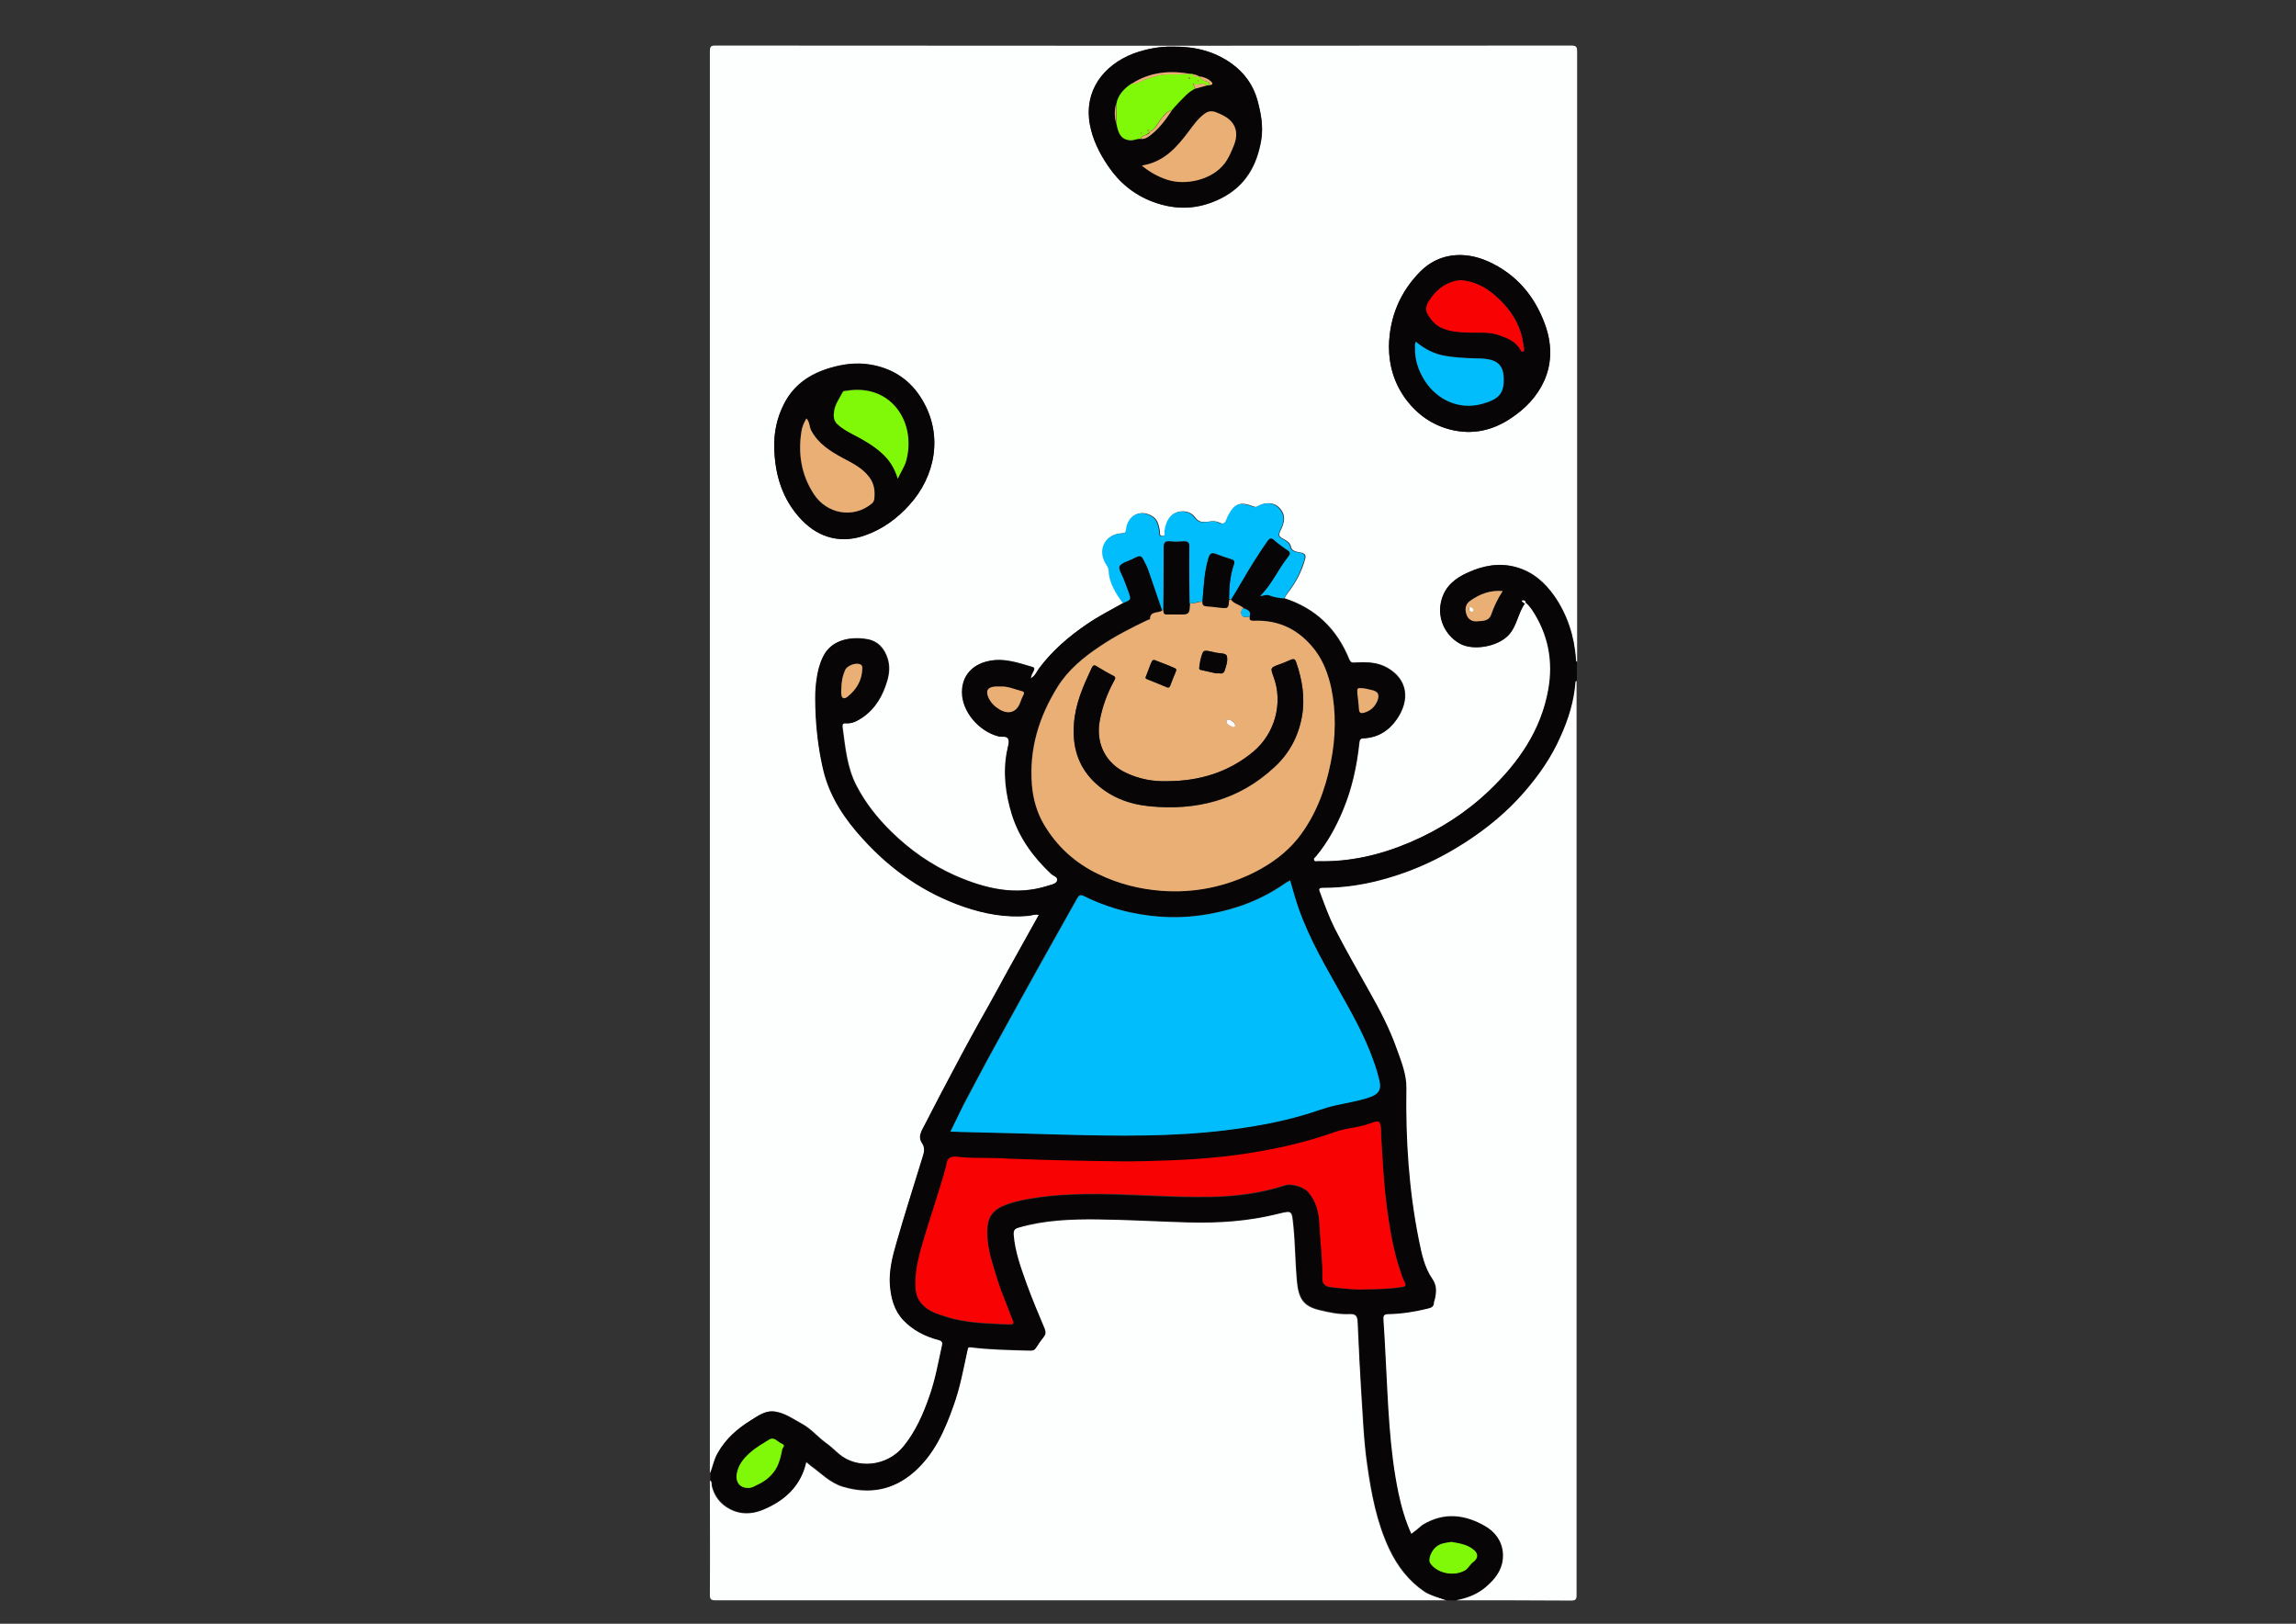 <?xml version="1.0" encoding="utf-8"?>
<!-- Generator: Adobe Illustrator 21.0.0, SVG Export Plug-In . SVG Version: 6.00 Build 0)  -->
<svg version="1.1" id="Capa_1" xmlns="http://www.w3.org/2000/svg" xmlns:xlink="http://www.w3.org/1999/xlink" x="0px" y="0px"
	 viewBox="0 0 841.9 595.3" style="enable-background:new 0 0 841.9 595.3;" xml:space="preserve">
<rect x="0" y="0" width="841.9" height="595.3" fill="#333333" stroke="none"/>
<style type="text/css">
	.st0{fill:#FDFEFE;}
	.st1{fill:#070506;}
	.st2{fill:#02BDFB;}
	.st3{fill:#E9AF75;}
	.st4{fill:#F90203;}
	.st5{fill:#80F909;}
</style>
<g>
	<g>
		<path class="st0" d="M260.3,540.2c0-173.8,0-347.6,0-521.4c0-1.8,0.4-2.1,2.1-2.1c104.6,0.1,209.1,0.1,313.7,0
			c2,0,2.2,0.6,2.2,2.3c0,74.5,0,149,0,223.6c-0.5-0.1-0.4-0.5-0.4-0.9c-0.6-8.4-3.1-16.3-7.9-23.2c-3.5-5-7.9-8.9-14-10.6
			c-6.2-1.7-12.1-0.6-17.8,2c-4.5,2-8.1,4.9-9.5,9.8c-1.8,6.4,1,13.1,6.7,16.2c4.9,2.7,13.7,1.1,17.7-3c3.2-3.3,3.5-8.1,6.1-11.7
			c0.1-0.1,0.2-0.2,0.4-0.4c0.9,0.7,1.7,1.6,2.3,2.6c6.1,9,7.9,18.8,6,29.4c-2.7,15-11,26.9-21.8,37.1c-8.4,8-18.1,14.2-28.8,18.8
			c-10.9,4.7-22.1,7.3-33.9,7c-0.5,0-1.3,0.3-1.5-0.4c-0.3-0.7,0.4-1,0.8-1.5c4.2-5.1,7.3-10.8,9.8-16.8c3.3-7.9,5.1-16.2,6-24.7
			c0.1-1.1,0.4-1.6,1.6-1.7c5.3-0.2,9.3-2.8,12.2-7c4.8-7,4-14.5-3.5-18.8c-3.6-2.1-7.8-2.2-11.9-1.9c-1.1,0.1-1.6-0.1-2.1-1.2
			c-4.5-11.1-12.3-18.7-23.8-22.4c0.4-0.7,0.8-1.4,1.3-2c2.9-3.7,5.1-7.9,6.3-12.4c0.3-1.2,0.1-1.9-1.4-2.3
			c-1.4-0.3-3.5-0.4-3.8-2.1c-0.3-1.4-1-1.9-2-2.5c-2.8-1.5-2.8-1.5-1.4-4.4c1.4-3.1,1.1-5.5-1-7.6c-1.8-1.8-4.7-2-7.4-0.6
			c-0.6,0.4-1.1,0.6-1.8,0.3c-5-1.9-6.8-1.3-9.3,3.4c-0.2,0.4-0.5,0.9-0.6,1.4c-0.5,1.4-1.4,1.8-2.7,1.1c-1.2-0.6-2.4-0.6-3.8-0.4
			c-1.9,0.3-3.7,0.5-5.2-1.6c-2-2.8-6.5-2.8-8.7-0.4c-1.4,1.6-1.9,3.3-2.2,5.3c-0.1,0.7,0.5,2-1,2c-1.4,0-0.8-1.3-1-2
			c-0.4-1.9-0.7-3.9-2.5-5.1c-4.3-2.9-9-0.7-9.6,4.5c-0.1,1.2-0.4,1.6-1.7,1.6c-5.8,0.2-8.8,5.6-6,10.7c0.5,0.9,1.3,1.8,1.3,2.9
			c0.2,4.7,2.5,8.4,5.2,11.9c-4.6,2.6-9.2,4.9-13.5,7.9c-6.6,4.5-12.5,9.6-17.3,16c-0.9,1.2-1.4,2.9-3.2,3.8
			c0.2-0.7,0.3-1.1,0.4-1.4c0.2-0.5,0.5-0.9,0.7-1.4c0.2-0.6,0.4-1.1-0.4-1.4c-5.4-1.6-10.8-3.5-16.5-2.1c-5.6,1.3-9.3,5.3-9.3,11.3
			c0,7,6.1,14.3,13.4,16.2c1.2,0.3,3.1-0.3,3.6,1c0.4,1.1-0.3,2.7-0.4,4.1c0,0.1-0.1,0.3-0.1,0.4c-1.5,7.9-0.5,15.6,1.8,23.1
			c2.7,8.6,7.9,15.6,14.4,21.8c0.8,0.8,2.9,1.1,2.1,2.7c-0.5,1.1-2.2,1.3-3.4,1.7c-11.9,3.8-23.1,1-33.9-3.7
			c-8.8-3.9-16.7-9.4-23.6-16.2c-5.1-5-9.4-10.4-12.7-16.8c-3.5-6.7-4.1-14.2-5.1-21.5c-0.1-1.1,0.2-1.5,1.3-1.4
			c2.2,0.1,4.1-0.8,5.9-2c4.9-3.3,7.6-8.1,9.2-13.6c0.8-2.7,1-5.5,0.1-8.2c-1.2-3.7-3.5-6.3-7.4-7c-5.5-1-12.9-0.2-16.1,6.3
			c-1.3,2.6-2,5.5-2.4,8.3c-0.7,4.6-0.5,9.2-0.3,13.8c0.3,6.8,1.2,13.5,2.9,20.1c2.4,9.5,7.8,17.4,14.3,24.6
			c10.4,11.4,22.6,19.9,37.2,25c7.6,2.6,15.3,4,23.4,3.3c1.2-0.1,2.5-0.7,4-0.4c-3.8,6.8-7.5,13.5-11.2,20.1
			c-2.5,4.4-4.8,8.9-7.3,13.3c-4.1,7.3-8.1,14.6-12,21.9c-3.8,7.1-7.6,14.2-11.2,21.4c-1.1,2.1-2.8,4.4-1.2,6.9
			c1.2,1.8,0.9,3.3,0.3,5.1c-3.3,10.5-6.6,20.9-9.6,31.5c-1.5,5.1-2.8,10.3-2.4,15.7c0.3,4.7,1.5,9.2,4.9,12.7c3.5,3.7,8,6,13,7.3
			c1.1,0.3,1.5,0.8,1.2,2c-1.3,6.3-2.5,12.7-4.7,18.8c-2.3,6.4-5,12.5-9.2,17.9c-6.3,8-17.5,8.6-23.9,3.2c-1.7-1.4-3.2-3-5-4.2
			c-3-2.2-5.4-5.2-8.8-7c-3.1-1.7-6-3.8-9.6-4.4c-3.6-0.6-6.3,1.5-9,3.2c-4.9,3-9.2,6.8-12.1,12
			C261.6,535.3,261.3,537.9,260.3,540.2z M430,17.1c-4.6-0.1-9.5,0.7-14.3,2.6c-11.1,4.3-18.3,13.7-16,26c1,5.5,3.5,10.5,6.6,15.1
			c4.1,6.1,9.5,10.6,16.4,13.2c8.5,3.2,16.7,2.9,25-1.2c9-4.5,13.2-12,14.8-21.4c0.8-5-0.1-9.9-1.4-14.7c-1.5-5.5-4.7-9.9-9.4-13.3
			C445.3,18.8,438.2,17,430,17.1z M283.9,163.9c0.2,10.1,3,19.3,10.1,26.7c6.8,7.1,15,8.5,23.2,5.6c6.3-2.2,11.7-6.1,16.2-11.1
			c9.6-10.6,12.5-25.6,4.8-38.5c-4.3-7.3-10.8-11.6-19.2-13c-4.9-0.8-9.7-0.2-14.5,1.2c-7.5,2.2-13.5,6.2-17.1,13.4
			C284.9,153.2,283.8,158.4,283.9,163.9z M509.3,126.9c0,7.3,2,13.9,6.4,19.8c4.2,5.4,9.5,9.1,16.1,10.8c8,2,15.4,0.4,22.2-4.2
			c5.3-3.5,9.6-7.9,12.2-13.8c3-6.8,2.7-13.9,0.2-20.7c-3.8-10.4-10.6-18.4-20.9-23c-8.6-3.8-17.9-3.1-24.7,3.7
			C513.4,107,509.6,116.2,509.3,126.9z"/>
		<path class="st0" d="M530.4,586.7c-89.4,0-178.7,0-268.1,0c-1.6,0-2-0.4-2-2c0.1-14,0-27.9,0-41.9c0.9,0.5,0.5,1.4,0.7,2.1
			c0.7,2.8,2.1,5.1,4.3,6.9c4.6,3.6,9.8,3.8,14.8,1.6c7.7-3.3,13.5-8.6,15.4-17.4c0.7,0.5,1.2,1,1.7,1.4c3.8,2.7,7,6.2,11.8,7.7
			c9.7,2.9,18.5,1.3,26.1-5.4c7.4-6.5,11.2-15.3,14.4-24.3c2.3-6.6,3.6-13.5,5.1-20.3c0.2-0.8,0.2-1.3,1.3-1.1
			c7.2,0.9,14.4,1,21.6,1.2c0.9,0,1.7,0,2.2-0.9c0.9-1.4,1.8-2.8,2.9-4.1c0.7-0.9,0.7-1.7,0.3-2.8c-2.2-5.4-4.6-10.8-6.6-16.4
			c-2.1-5.9-4.3-11.7-4.8-18.1c-0.1-1.8,0.4-2.4,2-2.8c9.4-2.7,19.1-3.1,28.8-3c11.1,0.1,22.2,0.8,33.3,1.1
			c11.1,0.3,22-0.4,32.8-3.1c5.4-1.3,5.2-1.4,5.8,4.1c0.7,6.8,0.7,13.6,1.3,20.3c0.6,6.8,2.5,9.4,8.1,10.8c3.7,0.9,7.4,1.7,11.2,1.5
			c2.5-0.1,2.9,0.9,3,3.1c0.4,8.5,0.8,16.9,1.3,25.4c0.6,8.9,0.9,17.9,2.2,26.8c1.5,10.6,3.5,21.1,8.1,30.9
			c3,6.3,7.1,11.6,12.9,15.6C524.9,585.1,527.7,585.7,530.4,586.7z"/>
		<path class="st1" d="M530.4,586.7c-2.7-1-5.5-1.6-7.9-3.3c-5.9-3.9-9.9-9.3-12.9-15.6c-4.7-9.8-6.6-20.3-8.1-30.9
			c-1.3-8.9-1.6-17.8-2.2-26.8c-0.6-8.5-1-16.9-1.3-25.4c-0.1-2.1-0.5-3.2-3-3.1c-3.8,0.2-7.5-0.6-11.2-1.5
			c-5.6-1.4-7.6-4.1-8.1-10.8c-0.6-6.8-0.6-13.6-1.3-20.3c-0.5-5.4-0.4-5.4-5.8-4.1c-10.8,2.7-21.8,3.4-32.8,3.1
			c-11.1-0.3-22.2-1-33.3-1.1c-9.7-0.1-19.4,0.2-28.8,3c-1.6,0.5-2.1,1.1-2,2.8c0.5,6.3,2.7,12.2,4.8,18.1c2,5.5,4.3,10.9,6.6,16.4
			c0.4,1.1,0.4,1.9-0.3,2.8c-1,1.3-2,2.7-2.9,4.1c-0.6,0.9-1.3,1-2.2,0.9c-7.2-0.2-14.5-0.3-21.6-1.2c-1.1-0.1-1.1,0.3-1.3,1.1
			c-1.5,6.8-2.7,13.7-5.1,20.3c-3.2,9.1-7,17.8-14.4,24.3c-7.6,6.7-16.3,8.3-26.1,5.4c-4.7-1.4-8-4.9-11.8-7.7
			c-0.5-0.4-1-0.8-1.7-1.4c-1.9,8.8-7.7,14.1-15.4,17.4c-5.1,2.2-10.3,2-14.8-1.6c-2.2-1.8-3.6-4.1-4.3-6.9
			c-0.2-0.7,0.2-1.6-0.7-2.1c0-0.9,0-1.8,0-2.6c1.1-2.3,1.3-4.9,2.6-7.2c2.9-5.2,7.1-8.9,12.1-12c2.8-1.7,5.4-3.8,9-3.2
			c3.6,0.6,6.5,2.7,9.6,4.4c3.4,1.8,5.8,4.8,8.8,7c1.8,1.3,3.3,2.8,5,4.2c6.4,5.4,17.6,4.8,23.9-3.2c4.3-5.4,7-11.5,9.2-17.9
			c2.2-6.1,3.3-12.5,4.7-18.8c0.3-1.2-0.1-1.7-1.2-2c-5-1.3-9.5-3.6-13-7.3c-3.3-3.5-4.5-8-4.9-12.7c-0.4-5.4,0.9-10.6,2.4-15.7
			c3-10.5,6.4-21,9.6-31.5c0.6-1.8,0.9-3.4-0.3-5.1c-1.6-2.5,0.1-4.7,1.2-6.9c3.7-7.2,7.4-14.3,11.2-21.4c3.9-7.4,7.9-14.7,12-21.9
			c2.5-4.4,4.9-8.9,7.3-13.3c3.7-6.7,7.4-13.3,11.2-20.1c-1.6-0.3-2.8,0.3-4,0.4c-8.1,0.7-15.8-0.7-23.4-3.3
			c-14.6-5-26.9-13.6-37.2-25c-6.5-7.1-11.9-15.1-14.3-24.6c-1.6-6.6-2.5-13.3-2.9-20.1c-0.2-4.6-0.4-9.2,0.3-13.8
			c0.4-2.9,1.1-5.7,2.4-8.3c3.2-6.5,10.5-7.2,16.1-6.3c3.8,0.7,6.2,3.3,7.4,7c0.9,2.7,0.7,5.5-0.1,8.2c-1.6,5.5-4.3,10.3-9.2,13.6
			c-1.8,1.2-3.6,2.2-5.9,2c-1.1-0.1-1.4,0.4-1.3,1.4c1,7.4,1.6,14.8,5.1,21.5c3.3,6.3,7.7,11.8,12.7,16.8
			c6.9,6.8,14.8,12.3,23.6,16.2c10.9,4.7,22.1,7.5,33.9,3.7c1.3-0.4,2.9-0.7,3.4-1.7c0.7-1.6-1.3-1.9-2.1-2.7
			c-6.5-6.1-11.7-13.2-14.4-21.8c-2.3-7.5-3.3-15.2-1.8-23.1c0-0.1,0.1-0.3,0.1-0.4c0.2-1.4,0.9-2.9,0.4-4.1c-0.5-1.3-2.4-0.7-3.6-1
			c-7.3-1.9-13.4-9.2-13.4-16.2c0-6,3.7-10,9.3-11.3c5.7-1.4,11.1,0.5,16.5,2.1c0.9,0.3,0.7,0.8,0.4,1.4c-0.2,0.5-0.5,0.9-0.7,1.4
			c-0.2,0.4-0.2,0.7-0.4,1.4c1.8-1,2.3-2.6,3.2-3.8c4.8-6.4,10.7-11.5,17.3-16c4.3-3,9-5.3,13.5-7.9c3-1.2,3.1-1.2,2-4.3
			c-0.5-1.5-1.1-3-1.7-4.5c-0.6-1.6-2.1-3.7-1.5-4.7c0.7-1.3,3-1.8,4.6-2.6c3.3-1.6,3.3-1.6,4.9,1.6c0.3,0.7,0.7,1.4,1,2.2
			c1.7,4.9,3.3,9.7,5,14.6c0,0.1,0,0.3-0.1,0.4c-1.4,1.1-4.4,0.1-4.4,3.1c0,0.1-0.5,0.2-0.8,0.3c-6,2.9-12,5.9-17.6,9.7
			c-6,4-11.5,8.6-15.4,14.7c-6.9,11-10.6,23-9.5,36.1c0.4,5,1.8,10,4.3,14.3c4.8,8.2,11.6,14.4,20.3,18.5c7.3,3.5,14.9,5.4,22.9,6
			c12.1,0.9,23.7-1.5,34.5-7c5.9-3,11.3-7,15.5-12.2c6.5-8.2,10.1-17.8,12.1-28c1.8-9.1,2.1-18.3,0.1-27.4c-1-4.8-2.7-9.5-5.8-13.5
			c-5.7-7.5-13.1-11.3-22.6-10.9c-1,0-1.8-0.2-1.4-1.5c0.7-2.1-0.8-2.6-2.3-3.2c-1.3-1.3-3.3-1.5-4.5-3c1.3-2.2,2.6-4.5,4-6.7
			c3-5,6-10,9.4-14.8c0.8-1.1,1.4-1.2,2.4-0.3c1.5,1.3,3.2,2.6,4.9,3.7c1.2,0.8,1.1,1.4,0.3,2.4c-3.7,4.6-6,10.2-10.3,14.4
			c1.2-0.1,2.2-0.7,3.4-0.2c1.7,0.7,3.5,0.9,5.3,1.1c11.5,3.7,19.3,11.3,23.8,22.4c0.4,1.1,1,1.3,2.1,1.2c4.1-0.3,8.3-0.2,11.9,1.9
			c7.5,4.3,8.3,11.7,3.5,18.8c-2.9,4.2-6.9,6.8-12.2,7c-1.2,0-1.5,0.6-1.6,1.7c-0.9,8.5-2.7,16.8-6,24.7c-2.5,6-5.6,11.8-9.8,16.8
			c-0.4,0.4-1,0.8-0.8,1.5c0.3,0.7,1,0.4,1.5,0.4c11.8,0.3,23.1-2.4,33.9-7c10.7-4.6,20.4-10.8,28.8-18.8
			c10.8-10.3,19.1-22.1,21.8-37.1c1.9-10.5,0-20.4-6-29.4c-0.7-1-1.4-1.8-2.3-2.6c-0.1-0.6-0.5-0.8-1-0.8c-0.2,0-0.5,0.1-0.3,0.4
			c0.3,0.3,0.6,0.5,1,0.8c-2.6,3.6-2.9,8.4-6.1,11.7c-3.9,4.1-12.8,5.7-17.7,3c-5.7-3.2-8.6-9.9-6.7-16.2c1.4-4.9,5-7.8,9.5-9.8
			c5.7-2.6,11.6-3.8,17.8-2c6,1.7,10.5,5.6,14,10.6c4.8,7,7.3,14.8,7.9,23.2c0,0.3,0,0.7,0.4,0.9c0,2.3,0,4.7,0,7
			c-0.1,0.1-0.4,0.3-0.4,0.4c-0.6,7.1-2.7,13.7-5.5,20.1c-3.3,7.4-7.9,14.1-13.2,20.2c-6.3,7.2-13.7,13.3-21.8,18.6
			c-8.8,5.7-18.2,10.1-28.2,13c-7.8,2.3-15.8,3.6-23.9,3.6c-0.9,0-1.7,0-1.2,1.3c1.7,4.6,3.3,9.3,5.6,13.7c4,7.8,8.4,15.4,12.7,23.1
			c3.8,6.8,7.4,13.7,10,21c1.6,4.6,3.5,9.3,3.5,14.4c-0.2,18.7,0.9,37.3,4.6,55.7c1,4.9,2,10,4.9,14.1c1.8,2.6,1.5,5.1,0.9,7.7
			c-0.1,0.4-0.3,0.7-0.3,1.1c0,1.3-0.8,1.8-2,2.1c-4.8,1.2-9.7,2-14.7,2.1c-1.8,0-1.9,0.7-1.8,2.2c0.3,4.7,0.6,9.3,0.8,14
			c0.9,16.5,1.3,33.1,4.7,49.4c1.1,5.2,2.6,10.3,4.7,14.9c0.7-0.6,1.4-1.1,2.1-1.6c0.7-0.6,1.3-1.3,2.2-1.8
			c7.7-4.6,15.4-3.7,22.8,0.6c5.3,3.1,7.4,8.3,6.2,13.7c-0.9,4.1-3.6,6.8-6.8,9.3c-3,2.3-6.4,3.5-10.1,4.2
			C532.7,586.7,531.5,586.7,530.4,586.7z M348.5,414.9c1.3,0,2.2,0,3.1,0c12.8,0.3,25.6,0.7,38.3,1c19.8,0.6,39.6,0.8,59.3-1.6
			c9.6-1.2,19-2.8,28.3-5.5c4-1.1,7.8-2.7,11.9-3.6c3.9-0.8,7.9-1.5,11.7-2.7c4.1-1.3,5.4-3,4.5-6.5c-0.6-2.5-1.3-4.9-2.2-7.3
			c-3.3-9.4-8.2-18-13.1-26.6c-6.1-10.8-12.1-21.6-15.7-33.5c-0.6-1.9-1.1-3.8-1.7-5.9c-0.8,0.4-1.3,0.7-1.9,1.1
			c-8.4,5.9-17.7,9.4-27.7,11.2c-9.7,1.8-19.4,1.5-29.1-0.6c-5.8-1.2-11.3-3.2-16.6-5.8c-1.7-0.8-2.1-0.5-2.9,0.9
			c-4.1,7.4-8.3,14.7-12.4,22.1c-5.9,10.6-11.8,21.2-17.6,31.8c-3.9,7.1-7.6,14.2-11.4,21.3C351.9,408,350.3,411.3,348.5,414.9z
			 M500.5,472.7c5.1,0,9.3-0.1,13.4-0.7c1.6-0.2,1.9-0.6,1.1-2c-0.6-1.1-0.9-2.2-1.3-3.4c-2.7-7.7-4-15.7-5.1-23.8
			c-1.2-8.8-1.7-17.6-2.1-26.5c0-0.9,0-1.9-0.1-2.8c-0.3-2.3-0.8-2.6-2.9-1.8c-2.1,0.7-4.3,1.4-6.5,1.8c-2.5,0.4-5,0.8-7.4,1.7
			c-10.5,3.7-21.3,6.2-32.4,7.9c-12.4,1.9-24.8,2.5-37.2,2.8c-6.9,0.2-13.9,0-20.8-0.1c-11.2-0.2-22.3-0.5-33.5-1
			c-4.8-0.2-9.6,0.1-14.4-0.5c-1.6-0.2-3.6-0.1-4,2c-0.7,3.4-1.8,6.7-2.8,10c-1.6,5.3-3.4,10.6-5,15.9c-1.9,6.5-4.1,13-3.7,20
			c0.1,2.3,0.8,4.4,2.4,6.1c2.4,2.6,5.6,3.5,8.9,4.6c7.6,2.4,15.4,2.4,23.1,2.8c1.6,0.1,1.7-0.5,1.1-1.8c-1.1-2.6-2-5.3-3.1-7.9
			c-1.7-4-2.9-8.1-4.1-12.3c-1.4-4.6-2.4-9.3-1.9-14.2c0.3-3.4,2.2-5.7,5.3-7.1c4.3-1.9,8.9-2.7,13.4-3.3c5.5-0.8,11.1-1.1,16.8-1.2
			c15.6-0.2,31.2,1.4,46.9,1c9.1-0.2,18-1.4,26.7-4.2c2.3-0.8,6.8,0.6,8.4,2.4c3,3.4,4,7.6,4.2,11.8c0.3,6.6,1.2,13.2,1.1,19.9
			c0,2.2,1,3,2.9,3.2C492.3,472.4,496.9,472.9,500.5,472.7z M274.3,545.5c1.1,0.1,2.1-0.5,3.2-1c3.2-1.5,5.9-3.6,7.5-6.7
			c1-2,1.4-4.2,1.9-6.4c0.1-0.6,1.4-1.5-0.1-2.1c-1.5-0.6-2.7-2.6-4.7-1.5c-2.4,1.4-4.9,2.9-7,4.8c-2.4,2.2-4.4,4.6-4.9,8
			C269.7,543.4,271.4,545.5,274.3,545.5z M532.2,565.3c-1.8,0.3-3.5,0.4-5,1.3c-2.2,1.3-3.7,5-2.7,6.5c2.6,3.7,8.6,4.9,12.6,2.6
			c1.4-0.8,1.9-2.2,3.1-3.1c1.7-1.2,1.9-2.8,0.4-4.3C538.2,566.2,535.1,565.9,532.2,565.3z M366.8,251.7c-0.8,0-1.2,0-1.7,0
			c-2.9,0.1-3.7,1.5-2.5,4.2c0.8,1.9,2.2,3.2,4,4.2c3.4,2,6.3,1,7.6-2.6c0.3-0.9,0.6-1.8,1.1-2.6c0.4-0.8,0.4-1.2-0.5-1.5
			C372.1,252.7,369.4,251.5,366.8,251.7z M551,216.7c-4.6-0.4-8.4,1.1-11.8,3.4c-1.7,1.2-2.2,2.9-1.5,5c0.6,2,2,2.8,3.8,2.6
			c2-0.2,4.4,0.2,5.3-2.5C547.8,222.4,549.1,219.6,551,216.7z M308.5,252.7c0,0.5-0.1,1-0.1,1.5c0,1.6,0.9,2.2,2.2,1.2
			c3.3-2.6,5.4-6,5.5-10.4c0-0.6,0-1.1-0.7-1.5c-1.6-0.7-4.8,0.4-5.6,2.1C308.9,247.9,308.5,250.3,308.5,252.7z M499.4,252.3
			c-1.7-0.1-1.8,0-1.6,1.7c0.2,2,0.5,4,0.6,6c0.1,1.4,0.8,1.5,1.9,1.2c2.4-0.7,4-2.3,4.9-4.5c0.7-1.7,0.5-3.1-1.7-3.7
			C502.1,252.7,500.8,252.4,499.4,252.3z"/>
		<path class="st0" d="M533.9,586.7c3.6-0.7,7.1-1.9,10.1-4.2c3.1-2.5,5.8-5.3,6.8-9.3c1.2-5.4-0.9-10.6-6.2-13.7
			c-7.4-4.3-15.1-5.2-22.8-0.6c-0.8,0.5-1.4,1.2-2.2,1.8c-0.7,0.5-1.4,1.1-2.1,1.6c-2.1-4.6-3.6-9.7-4.7-14.9
			c-3.4-16.3-3.8-32.9-4.7-49.4c-0.2-4.7-0.5-9.3-0.8-14c-0.1-1.5,0-2.2,1.8-2.2c5-0.1,9.9-0.9,14.7-2.1c1.2-0.3,2-0.8,2-2.1
			c0-0.4,0.2-0.7,0.3-1.1c0.6-2.7,0.9-5.1-0.9-7.7c-2.9-4.2-3.9-9.2-4.9-14.1c-3.7-18.4-4.9-37-4.6-55.7c0.1-5-1.8-9.7-3.5-14.4
			c-2.6-7.4-6.2-14.3-10-21c-4.3-7.7-8.7-15.3-12.7-23.1c-2.2-4.4-3.9-9.1-5.6-13.7c-0.5-1.2,0.3-1.3,1.2-1.3
			c8.2,0,16.1-1.3,23.9-3.6c10-2.9,19.4-7.3,28.2-13c8.1-5.2,15.5-11.3,21.8-18.6c5.3-6.1,9.9-12.7,13.2-20.2c2.9-6.4,5-13,5.5-20.1
			c0-0.2,0.3-0.3,0.4-0.4c0,111.7,0,223.5,0,335.2c0,1.6-0.4,2-2,2C562.1,586.7,548,586.7,533.9,586.7z"/>
		<path class="st1" d="M430,17.1c8.2-0.1,15.3,1.7,21.6,6.2c4.6,3.3,7.8,7.8,9.4,13.3c1.3,4.8,2.3,9.7,1.4,14.7
			c-1.6,9.4-5.9,16.9-14.8,21.4c-8.2,4.2-16.5,4.4-25,1.2c-6.9-2.6-12.3-7.1-16.4-13.2c-3.1-4.6-5.6-9.6-6.6-15.1
			c-2.2-12.3,4.9-21.7,16-26C420.5,17.9,425.4,17,430,17.1z M409.3,38c-0.8,2.5-0.6,5,0,7.5c0.7,2.8,1.2,5.6,4.8,6
			c1.4,0.2,2.7-0.6,4-0.5c1.4,0.2,2.5-0.6,3.6-1.3c3.3-2.4,5.7-5.7,7.9-9.1c0.8-1,1.6-2,2.5-2.8c1.9-1.9,3.6-4,6.1-5.2
			c1.4-0.4,2.8-0.8,4.2-1.2c0.4,0,0.7-0.1,1.1-0.1c1.4-0.2,1.1-0.8,0.3-1.5c-1.2-1-2.6-1.5-4.1-1.7l0,0c-0.7-0.6-1.6-0.7-2.4-0.9
			c-0.1-0.1-0.2-0.1-0.4,0c-7.8-1.5-15.2-0.9-22.1,3.5C412.2,32.4,410,34.6,409.3,38z M418.7,60.7c3,2.6,6,4.1,9.3,5.1
			c6.7,2.2,16.3,0,20.9-5.8c1.6-2,2.6-4.4,3.5-6.7c2-4.9,0.6-8.8-4-11.1c-0.7-0.4-1.4-0.7-2.2-1c-1.6-0.7-3-0.6-4.5,0.4
			c-2.5,1.8-4.2,4.2-5.9,6.6C431.5,54.1,426.8,59.4,418.7,60.7z"/>
		<path class="st1" d="M283.9,163.9c-0.1-5.5,1-10.7,3.5-15.6c3.6-7.2,9.6-11.2,17.1-13.4c4.8-1.4,9.6-2,14.5-1.2
			c8.4,1.3,14.9,5.7,19.2,13c7.7,12.9,4.8,28-4.8,38.5c-4.5,5-9.9,8.9-16.2,11.1c-8.2,2.9-16.4,1.4-23.2-5.6
			C286.8,183.2,284.1,174,283.9,163.9z M295.7,153.4c-0.9,1.6-1.6,3.1-1.9,4.7c-1.3,8.2-0.1,15.9,4.5,23c4.8,7.5,14.5,9.1,21.3,3.5
			c0.5-0.4,0.8-1,0.9-1.7c0.3-2.8,0-5.5-1.8-7.9c-2.5-3.4-6.2-5.2-9.8-7.1c-4.6-2.5-8.9-5.2-11.5-10
			C296.7,156.5,297,154.8,295.7,153.4z M329.2,175.5c1.1-2.3,2.2-4.1,2.8-6.1c4.3-14.2-5-29-21.7-26.3c-0.5,0.1-1.1,0-1.4,0.5
			c-1.1,2.2-2.7,4.3-3.1,6.8c-0.3,1.8-0.3,3.5,1.1,4.9c1.7,1.6,3.7,2.7,5.8,3.8c3.8,2,7.4,4.1,10.6,6.9
			C326.1,168.6,328.1,171.5,329.2,175.5z"/>
		<path class="st1" d="M509.3,126.9c0.2-10.7,4.1-19.9,11.6-27.4c6.8-6.8,16.1-7.5,24.7-3.7c10.3,4.6,17.1,12.6,20.9,23
			c2.5,6.8,2.8,13.9-0.2,20.7c-2.6,5.8-6.9,10.3-12.2,13.8c-6.8,4.6-14.2,6.2-22.2,4.2c-6.7-1.7-12-5.4-16.1-10.8
			C511.3,140.8,509.3,134.2,509.3,126.9z M535.6,102.7c-4.6,0.4-8.1,2.8-10.7,6.4c-1.3,1.7-2.7,3.8-1.3,6.1c1.2,2.1,2.9,4,5.1,5
			c3,1.3,6.2,1.5,9.4,1.7c3.9,0.2,7.8-0.4,11.7,1c3.2,1.1,6.2,2.4,7.9,5.5c0.2,0.4,0.4,0.6,0.8,0.5c0.4-0.1,0.4-0.6,0.4-0.9
			c-0.3-1.9-0.6-3.9-1.1-5.8c-1.6-5.4-4.9-9.8-9.1-13.5C544.9,105.4,540.7,103.1,535.6,102.7z M519.2,125.3
			c-0.5,0.8-0.4,1.5-0.4,2.2c-0.1,4.3,1.2,8.2,3.5,11.9c4.5,7.1,12.6,10.9,21,8.6c6.2-1.7,7.9-3.8,8-8.9c0-4.8-1.9-7.1-6.7-7.6
			c-1.3-0.1-2.6-0.2-3.9-0.2c-3.6-0.1-7.2-0.3-10.8-0.9C526,129.8,522.4,128,519.2,125.3z"/>
		<path class="st2" d="M470.8,219.4c-1.8-0.2-3.6-0.4-5.3-1.1c-1.2-0.5-2.2,0.2-3.4,0.2c4.3-4.2,6.6-9.8,10.3-14.4
			c0.8-1,0.9-1.6-0.3-2.4c-1.7-1.1-3.3-2.3-4.9-3.7c-1-0.9-1.6-0.8-2.4,0.3c-3.4,4.8-6.5,9.8-9.4,14.8c-1.3,2.2-2.6,4.5-4,6.7
			c-0.3-0.1-0.5-0.1-0.8-0.2c0.1-4.3,0.4-8.6,1.8-12.7c0.5-1.3,0-1.7-1.1-2c-1.9-0.6-3.7-1.2-5.5-1.9c-1.6-0.6-2.2-0.1-2.7,1.6
			c-1.6,5.3-1.7,10.7-2.2,16.1c-1.6-0.4-3.1,0.7-4.8,0.5c0-6.9-0.1-13.7,0-20.6c0-1.8-0.5-2.3-2.2-2.2c-1.6,0.1-3.2,0.2-4.8,0
			c-2-0.2-2.4,0.5-2.4,2.4c0.1,7.7,0,15.3-0.1,23c-0.2-0.1-0.4-0.3-0.6-0.4c-1.7-4.9-3.3-9.7-5-14.6c-0.3-0.8-0.6-1.5-1-2.2
			c-1.6-3.3-1.6-3.3-4.9-1.6c-1.6,0.8-3.9,1.3-4.6,2.6c-0.5,1,0.9,3.1,1.5,4.7c0.6,1.5,1.1,3,1.7,4.5c1.1,3.1,1.1,3.1-2,4.3
			c-2.6-3.6-5-7.3-5.2-11.9c0-1.1-0.8-2-1.3-2.9c-2.8-5.1,0.2-10.5,6-10.7c1.3,0,1.5-0.5,1.7-1.6c0.6-5.2,5.3-7.4,9.6-4.5
			c1.8,1.2,2.1,3.2,2.5,5.1c0.2,0.7-0.4,2,1,2c1.5,0,0.9-1.2,1-2c0.3-2,0.8-3.7,2.2-5.3c2.2-2.4,6.7-2.4,8.7,0.4
			c1.5,2.1,3.3,1.9,5.2,1.6c1.4-0.2,2.6-0.3,3.8,0.4c1.3,0.7,2.2,0.3,2.7-1.1c0.2-0.5,0.4-0.9,0.6-1.4c2.5-4.7,4.3-5.3,9.3-3.4
			c0.7,0.3,1.2,0.1,1.8-0.3c2.7-1.5,5.6-1.2,7.4,0.6c2.1,2.1,2.5,4.5,1,7.6c-1.3,2.9-1.3,2.9,1.4,4.4c1,0.6,1.7,1.1,2,2.5
			c0.3,1.7,2.4,1.8,3.8,2.1c1.5,0.4,1.7,1.1,1.4,2.3c-1.3,4.6-3.4,8.7-6.3,12.4C471.6,218,471.2,218.8,470.8,219.4z"/>
		<path class="st2" d="M348.5,414.9c1.8-3.6,3.3-6.9,5-10.1c3.8-7.1,7.5-14.3,11.4-21.3c5.8-10.6,11.7-21.2,17.6-31.8
			c4.1-7.4,8.3-14.7,12.4-22.1c0.8-1.4,1.2-1.8,2.9-0.9c5.3,2.6,10.8,4.5,16.6,5.8c9.7,2.1,19.3,2.4,29.1,0.6
			c10-1.8,19.3-5.3,27.7-11.2c0.5-0.4,1.1-0.6,1.9-1.1c0.6,2.1,1.1,4,1.7,5.9c3.5,12,9.6,22.7,15.7,33.5c4.8,8.6,9.8,17.2,13.1,26.6
			c0.9,2.4,1.6,4.8,2.2,7.3c0.9,3.6-0.4,5.3-4.5,6.5c-3.8,1.2-7.8,1.8-11.7,2.7c-4.1,0.9-7.9,2.5-11.9,3.6
			c-9.3,2.7-18.7,4.3-28.3,5.5c-19.7,2.4-39.5,2.1-59.3,1.6c-12.8-0.4-25.6-0.7-38.3-1C350.8,414.9,349.9,414.9,348.5,414.9z"/>
		<path class="st3" d="M450.7,219.8c0.3,0.1,0.5,0.1,0.8,0.2c1.1,1.5,3.2,1.7,4.5,3c-1.1,0.7-1,2-0.5,2.7c0.6,0.9,1.9,0.3,2.8,0.4
			c-0.4,1.3,0.4,1.5,1.4,1.5c9.5-0.4,16.9,3.4,22.6,10.9c3,4,4.7,8.7,5.8,13.5c1.9,9.1,1.7,18.3-0.1,27.4c-2,10.1-5.6,19.8-12.1,28
			c-4.2,5.2-9.5,9.1-15.5,12.2c-10.8,5.5-22.4,7.9-34.5,7c-7.9-0.6-15.6-2.5-22.9-6c-8.7-4.1-15.5-10.3-20.3-18.5
			c-2.5-4.3-3.9-9.3-4.3-14.3c-1.1-13.1,2.6-25.1,9.5-36.1c3.8-6.1,9.4-10.7,15.4-14.7c5.6-3.8,11.5-6.8,17.6-9.7
			c0.3-0.1,0.8-0.2,0.8-0.3c0-3.1,3-2.1,4.4-3.1c0.1-0.1,0.1-0.3,0.1-0.4c0.2,0.1,0.4,0.3,0.6,0.4c0,1,0.4,1.4,1.5,1.3
			c1.3-0.1,2.6,0,3.9,0c4,0,4,0,4.2-4c1.6,0.3,3.1-0.8,4.8-0.5c-0.1,1,0.5,1.3,1.5,1.4c1.6,0.1,3.2,0.3,4.8,0.5
			C450.4,223.1,450.4,223.1,450.7,219.8z M428.2,286.4c-5.3,0.2-10.4-0.8-15.3-3c-7.4-3.4-11.1-10.7-9.7-18.8
			c1-5.4,2.8-10.4,5.4-15.1c0.4-0.7,0.6-1.2-0.4-1.7c-2.1-1-4.1-2.2-6-3.4c-1-0.7-1.5-0.4-1.9,0.6c-3.1,6.5-6,13.1-6.5,20.5
			c-0.6,8.1,1.4,15.3,7.3,21.1c5.6,5.5,12.5,8.2,20.1,9c17.4,1.8,33.2-2.2,46.2-14.4c5.4-5,8.7-11.2,10-18.5
			c1.2-6.8,0.1-13.4-2.1-19.8c-0.4-1.2-1-1.4-2.1-0.9c-1.4,0.7-2.8,1.2-4.2,1.7c-3.2,1.2-3.2,1.2-2,4.5c3.6,9.7,0.4,21-7.6,27.6
			C450.3,283.2,439.8,286.4,428.2,286.4z M423.4,242c-0.9-0.2-1.1,0.6-1.3,1.1c-0.6,1.6-1.2,3.3-1.9,4.9c-0.3,0.7-0.1,0.8,0.5,1.1
			c2.3,0.9,4.6,1.8,6.9,2.8c0.7,0.3,1.2,0.4,1.5-0.5c0.6-1.7,1.4-3.4,2-5c0.2-0.5,0.4-1.1-0.2-1.3C428.5,243.9,426,243,423.4,242z
			 M446.1,246.9c1-0.3,2.2,0.6,2.8-0.9c0.7-1.8,1.4-3.8,0.9-5.5c-0.3-1.2-2.7-0.9-4.1-1.3c-0.9-0.2-1.8-0.4-2.8-0.6
			c-0.8-0.1-1.6-0.3-2,0.8c-0.7,1.7-1,3.5-1.2,5.3c0,0.4,0,0.7,0.4,0.8C442.1,246,444.2,246.5,446.1,246.9z M450.6,263.8
			c-0.6,0.1-1,0.5-0.8,1c0.4,0.9,1.4,1.4,2.3,1.6c0.4,0.1,1-0.3,0.8-0.8C452.5,264.7,451.7,264.1,450.6,263.8z"/>
		<path class="st4" d="M500.5,472.7c-3.6,0.2-8.2-0.3-12.7-0.9c-1.9-0.3-3-1.1-2.9-3.2c0.1-6.6-0.8-13.3-1.1-19.9
			c-0.2-4.2-1.2-8.4-4.2-11.8c-1.6-1.8-6.1-3.2-8.4-2.4c-8.7,2.8-17.6,4-26.7,4.2c-15.6,0.3-31.2-1.3-46.9-1
			c-5.6,0.1-11.3,0.4-16.8,1.2c-4.5,0.7-9.1,1.4-13.4,3.3c-3.1,1.4-4.9,3.7-5.3,7.1c-0.5,4.9,0.5,9.6,1.9,14.2
			c1.2,4.1,2.5,8.3,4.1,12.3c1.1,2.6,2,5.3,3.1,7.9c0.6,1.3,0.5,1.9-1.1,1.8c-7.8-0.4-15.6-0.4-23.1-2.8c-3.3-1-6.5-1.9-8.9-4.6
			c-1.6-1.7-2.3-3.8-2.4-6.1c-0.4-7,1.8-13.5,3.7-20c1.6-5.3,3.4-10.6,5-15.9c1-3.3,2.1-6.6,2.8-10c0.4-2.1,2.4-2.2,4-2
			c4.8,0.6,9.6,0.3,14.4,0.5c11.2,0.5,22.3,0.8,33.5,1c6.9,0.1,13.9,0.3,20.8,0.1c12.5-0.3,24.9-0.9,37.2-2.8
			c11-1.7,21.8-4.1,32.4-7.9c2.4-0.8,4.9-1.3,7.4-1.7c2.2-0.4,4.4-1,6.5-1.8c2.2-0.7,2.6-0.5,2.9,1.8c0.1,0.9,0.1,1.9,0.1,2.8
			c0.5,8.8,1,17.7,2.1,26.5c1.1,8,2.4,16.1,5.1,23.8c0.4,1.1,0.7,2.3,1.3,3.4c0.8,1.4,0.5,1.8-1.1,2
			C509.8,472.5,505.6,472.6,500.5,472.7z"/>
		<path class="st5" d="M274.3,545.5c-2.9,0.1-4.6-2.1-4.2-4.9c0.5-3.4,2.4-5.8,4.9-8c2.1-1.9,4.6-3.3,7-4.8c2-1.2,3.1,0.9,4.7,1.5
			c1.5,0.6,0.2,1.5,0.1,2.1c-0.4,2.2-0.9,4.4-1.9,6.4c-1.6,3.1-4.3,5.3-7.5,6.7C276.5,545,275.4,545.6,274.3,545.5z"/>
		<path class="st5" d="M532.2,565.3c2.9,0.5,6,0.9,8.4,3.1c1.6,1.4,1.3,3-0.4,4.3c-1.2,0.8-1.7,2.3-3.1,3.1c-4,2.2-10,1.1-12.6-2.6
			c-1.1-1.5,0.5-5.2,2.7-6.5C528.7,565.7,530.4,565.6,532.2,565.3z"/>
		<path class="st3" d="M366.8,251.7c2.6-0.2,5.2,1,7.9,1.7c0.9,0.2,0.9,0.7,0.5,1.5c-0.4,0.8-0.8,1.7-1.1,2.6
			c-1.3,3.6-4.2,4.6-7.6,2.6c-1.7-1-3.1-2.4-4-4.2c-1.2-2.7-0.4-4,2.5-4.2C365.6,251.7,366.1,251.7,366.8,251.7z"/>
		<path class="st3" d="M551,216.7c-1.9,2.9-3.2,5.7-4.2,8.6c-0.9,2.6-3.3,2.3-5.3,2.5c-1.7,0.1-3.2-0.7-3.8-2.6
			c-0.7-2.1-0.2-3.9,1.5-5C542.6,217.8,546.4,216.3,551,216.7z M539.5,224.3c0.4,0,0.8-0.2,0.7-0.6c0-0.5-0.4-0.9-0.9-1.1
			c-0.5-0.2-0.6,0.3-0.6,0.6C538.7,223.8,538.9,224.2,539.5,224.3z"/>
		<path class="st3" d="M308.5,252.7c0-2.4,0.4-4.8,1.4-7c0.7-1.7,4-2.9,5.6-2.1c0.7,0.3,0.7,0.9,0.7,1.5c-0.1,4.4-2.2,7.8-5.5,10.4
			c-1.3,1-2.2,0.4-2.2-1.2C308.4,253.7,308.5,253.2,308.5,252.7z"/>
		<path class="st3" d="M499.4,252.3c1.4,0.1,2.7,0.5,4,0.8c2.2,0.6,2.3,2,1.7,3.7c-0.9,2.3-2.5,3.8-4.9,4.5c-1,0.3-1.8,0.2-1.9-1.2
			c-0.1-2-0.4-4-0.6-6C497.6,252.3,497.7,252.2,499.4,252.3z"/>
		<path class="st2" d="M458.2,226.1c-1-0.1-2.3,0.4-2.8-0.4c-0.5-0.7-0.5-2,0.5-2.7C457.4,223.5,458.9,224,458.2,226.1z"/>
		<path class="st0" d="M559.1,221.3c-0.3-0.2-0.7-0.5-1-0.8c-0.2-0.2,0.1-0.4,0.3-0.4c0.6,0,1,0.1,1,0.8
			C559.3,221,559.2,221.2,559.1,221.3z"/>
		<path class="st3" d="M418.7,60.7c8.1-1.3,12.7-6.6,17.1-12.4c1.8-2.4,3.5-4.8,5.9-6.6c1.5-1.1,2.9-1.1,4.5-0.4
			c0.7,0.3,1.5,0.6,2.2,1c4.6,2.3,6,6.2,4,11.1c-1,2.4-1.9,4.7-3.5,6.7c-4.6,5.9-14.2,8-20.9,5.8C424.7,64.8,421.7,63.2,418.7,60.7z
			"/>
		<path class="st5" d="M418.2,50.9c-1.4-0.1-2.6,0.7-4,0.5c-3.6-0.4-4.2-3.2-4.8-6c0-2.5,0-5,0-7.5c0.7-3.3,2.9-5.5,5.6-7.3
			c0.9,0.2,1.6,0,2.4-0.4c3.7-1.7,7.6-3,11.8-3c2.6,0,5.2,0,7.8-0.1c0.1,0,0.3,0,0.4,0c0.4,1.6,1.6,0.7,2.4,0.9c0,0,0,0,0,0
			c0.5,1.1,1.4,1.6,2.4,1.8c0.8,0.1,1.2,0.6,1.4,1.4c-0.4,0-0.7,0.1-1.1,0.1c-1.5-1.6-3.3,0.7-5.2-0.8c0.5,1,0.7,1.5,0.9,2
			c-2.5,1.2-4.2,3.3-6.1,5.2c-0.9,0.9-1.7,1.9-2.5,2.8c-1.7,0.2-2.5,1.4-3.5,2.6c-1.6,1.7-2.2,4.2-4.6,5.2c-0.1-0.3-0.1-0.7-0.6-0.7
			c-0.1,0-0.1,0.1-0.1,0.1c0,0.5,0.3,0.5,0.7,0.5c0,0.5-0.3,0.6-0.8,0.9C419.9,49.7,418.6,49.6,418.2,50.9z M435.7,28.7
			c0.2,0.1,0.3,0.2,0.5,0.2c0,0,0.2-0.3,0.2-0.3c-0.1-0.1-0.3-0.2-0.4-0.3C435.9,28.4,435.8,28.5,435.7,28.7z M439.4,29.3
			c-0.1,0.1-0.2,0.2-0.2,0.3c0,0.1,0,0.1,0,0.2c0.1,0,0.2,0,0.3,0C439.5,29.7,439.5,29.5,439.4,29.3z M418.7,48.9
			c-0.1-0.1-0.1-0.3-0.2-0.3c-0.1,0-0.2,0-0.3,0.1c0.1,0.1,0.1,0.3,0.2,0.3C418.5,49,418.6,48.9,418.7,48.9z"/>
		<path class="st3" d="M437,27.2c-2.6,0-5.2,0.1-7.8,0.1c-4.2,0-8.1,1.2-11.8,3c-0.9,0.4-1.6,0.6-2.4,0.4
			C421.8,26.3,429.3,25.7,437,27.2z"/>
		<path class="st3" d="M421.6,48.3c2.4-1,3-3.5,4.6-5.2c1-1.1,1.8-2.4,3.5-2.6c-2.3,3.4-4.6,6.6-7.9,9.1c-1,0.8-2.1,1.5-3.5,1.3
			c0.4-1.3,1.7-1.2,2.6-1.7C421.3,49,421.6,48.8,421.6,48.3L421.6,48.3z"/>
		<path class="st3" d="M438.3,32.5c-0.2-0.5-0.5-1-0.9-2c1.9,1.4,3.6-0.9,5.2,0.8C441.1,31.7,439.7,32.1,438.3,32.5z"/>
		<path class="st3" d="M443.6,31.2c-0.1-0.8-0.5-1.2-1.4-1.4c-1.1-0.2-2-0.7-2.4-1.8c1.5,0.2,2.9,0.7,4.1,1.7
			C444.7,30.4,445,31,443.6,31.2z"/>
		<path class="st3" d="M409.3,38c0,2.5,0,5,0,7.5C408.7,43,408.5,40.5,409.3,38z"/>
		<path class="st3" d="M439.8,28.1c-0.9-0.1-2.1,0.7-2.4-0.9C438.3,27.4,439.1,27.5,439.8,28.1z"/>
		<path class="st3" d="M295.7,153.4c1.3,1.4,1,3.1,1.8,4.5c2.6,4.8,6.9,7.5,11.5,10c3.6,1.9,7.3,3.7,9.8,7.1
			c1.8,2.4,2.1,5.1,1.8,7.9c-0.1,0.7-0.4,1.3-0.9,1.7c-6.7,5.6-16.5,3.9-21.3-3.5c-4.6-7.1-5.8-14.8-4.5-23
			C294.1,156.5,294.8,155,295.7,153.4z"/>
		<path class="st5" d="M329.2,175.5c-1.2-3.9-3.1-6.9-5.8-9.3c-3.2-2.9-6.9-5-10.6-6.9c-2.1-1.1-4.1-2.2-5.8-3.8
			c-1.4-1.4-1.4-3.1-1.1-4.9c0.4-2.5,2-4.6,3.1-6.8c0.3-0.5,0.9-0.5,1.4-0.5c16.7-2.8,26,12.1,21.7,26.3
			C331.5,171.3,330.3,173.1,329.2,175.5z"/>
		<path class="st4" d="M535.6,102.7c5.1,0.4,9.4,2.7,13,6c4.2,3.7,7.4,8.1,9.1,13.5c0.6,1.9,0.8,3.8,1.1,5.8
			c0.1,0.3,0.1,0.8-0.4,0.9c-0.4,0.1-0.6-0.1-0.8-0.5c-1.7-3.2-4.8-4.4-7.9-5.5c-3.8-1.4-7.8-0.8-11.7-1c-3.2-0.1-6.4-0.3-9.4-1.7
			c-2.3-1-3.9-2.9-5.1-5c-1.4-2.4,0.1-4.4,1.3-6.1C527.5,105.5,531,103.1,535.6,102.7z"/>
		<path class="st2" d="M519.2,125.3c3.2,2.7,6.7,4.5,10.8,5.2c3.6,0.6,7.2,0.8,10.8,0.9c1.3,0,2.6,0,3.9,0.2
			c4.7,0.5,6.7,2.7,6.7,7.6c0,5.1-1.8,7.2-8,8.9c-8.4,2.3-16.5-1.5-21-8.6c-2.3-3.7-3.6-7.5-3.5-11.9
			C518.9,126.9,518.7,126.1,519.2,125.3z"/>
		<path class="st1" d="M436.2,221.3c-0.2,4-0.2,4-4.2,4c-1.3,0-2.6-0.1-3.9,0c-1,0.1-1.5-0.3-1.5-1.3c0-7.7,0.1-15.3,0.1-23
			c0-1.9,0.5-2.6,2.4-2.4c1.6,0.2,3.2,0.1,4.8,0c1.7-0.1,2.3,0.4,2.2,2.2C436,207.6,436.1,214.5,436.2,221.3z"/>
		<path class="st1" d="M450.7,219.8c-0.3,3.3-0.3,3.3-3.5,3c-1.6-0.2-3.2-0.4-4.8-0.5c-1-0.1-1.5-0.4-1.5-1.4
			c0.5-5.4,0.6-10.8,2.2-16.1c0.5-1.7,1.1-2.2,2.7-1.6c1.8,0.7,3.7,1.3,5.5,1.9c1.1,0.3,1.6,0.7,1.1,2
			C451,211.2,450.7,215.5,450.7,219.8z"/>
		<path class="st1" d="M428.2,286.4c11.6-0.1,22.1-3.2,31.2-10.7c8.1-6.7,11.2-17.9,7.6-27.6c-1.2-3.3-1.2-3.3,2-4.5
			c1.4-0.5,2.9-1.1,4.2-1.7c1.1-0.5,1.7-0.4,2.1,0.9c2.2,6.4,3.3,13,2.1,19.8c-1.3,7.3-4.6,13.5-10,18.5
			c-13.1,12.2-28.8,16.2-46.2,14.4c-7.6-0.8-14.5-3.5-20.1-9c-5.9-5.8-7.9-13-7.3-21.1c0.5-7.4,3.4-13.9,6.5-20.5
			c0.5-1,0.9-1.3,1.9-0.6c2,1.2,4,2.4,6,3.4c1,0.5,0.8,1,0.4,1.7c-2.6,4.7-4.5,9.7-5.4,15.1c-1.4,8.1,2.3,15.4,9.7,18.8
			C417.8,285.7,422.9,286.6,428.2,286.4z"/>
		<path class="st1" d="M423.4,242c2.5,1,5,1.9,7.5,3c0.6,0.3,0.4,0.8,0.2,1.3c-0.7,1.7-1.4,3.3-2,5c-0.3,0.9-0.9,0.8-1.5,0.5
			c-2.3-0.9-4.6-1.9-6.9-2.8c-0.6-0.2-0.8-0.4-0.5-1.1c0.7-1.6,1.2-3.3,1.9-4.9C422.4,242.6,422.5,241.8,423.4,242z"/>
		<path class="st1" d="M446.1,246.9c-1.9-0.4-3.9-0.9-5.9-1.3c-0.5-0.1-0.5-0.5-0.4-0.8c0.2-1.8,0.5-3.6,1.2-5.3
			c0.4-1,1.2-0.9,2-0.8c0.9,0.1,1.9,0.4,2.8,0.6c1.5,0.3,3.9,0.1,4.1,1.3c0.4,1.6-0.3,3.7-0.9,5.5
			C448.2,247.5,447.1,246.6,446.1,246.9z"/>
		<path class="st0" d="M450.6,263.8c1,0.3,1.9,0.9,2.3,1.9c0.2,0.5-0.4,0.9-0.8,0.8c-0.9-0.3-1.9-0.7-2.3-1.6
			C449.6,264.3,450,263.8,450.6,263.8z"/>
		<path class="st0" d="M539.5,224.3c-0.6-0.1-0.8-0.6-0.7-1.1c0-0.4,0-0.8,0.6-0.6c0.5,0.2,0.9,0.6,0.9,1.1
			C540.3,224.2,539.9,224.3,539.5,224.3z"/>
		<path class="st3" d="M421.6,48.3c-0.3-0.1-0.7-0.1-0.7-0.5c0-0.1,0.1-0.1,0.1-0.1C421.6,47.6,421.6,48,421.6,48.3
			C421.6,48.3,421.6,48.3,421.6,48.3z"/>
		<path class="st3" d="M435.7,28.7c0.1-0.2,0.2-0.3,0.2-0.4c0.1,0.1,0.3,0.2,0.4,0.3c0,0-0.1,0.3-0.2,0.3
			C436,28.8,435.9,28.7,435.7,28.7z"/>
		<path class="st3" d="M439.4,29.3c0,0.2,0.1,0.3,0.1,0.5c-0.1,0-0.2,0-0.3,0c0-0.1,0-0.1,0-0.2C439.3,29.5,439.3,29.5,439.4,29.3z"
			/>
		<path class="st3" d="M418.7,48.9c-0.1,0-0.3,0.1-0.3,0.1c-0.1,0-0.1-0.2-0.2-0.3c0.1,0,0.2-0.1,0.3-0.1
			C418.6,48.7,418.7,48.8,418.7,48.9z"/>
	</g>
</g>
</svg>
